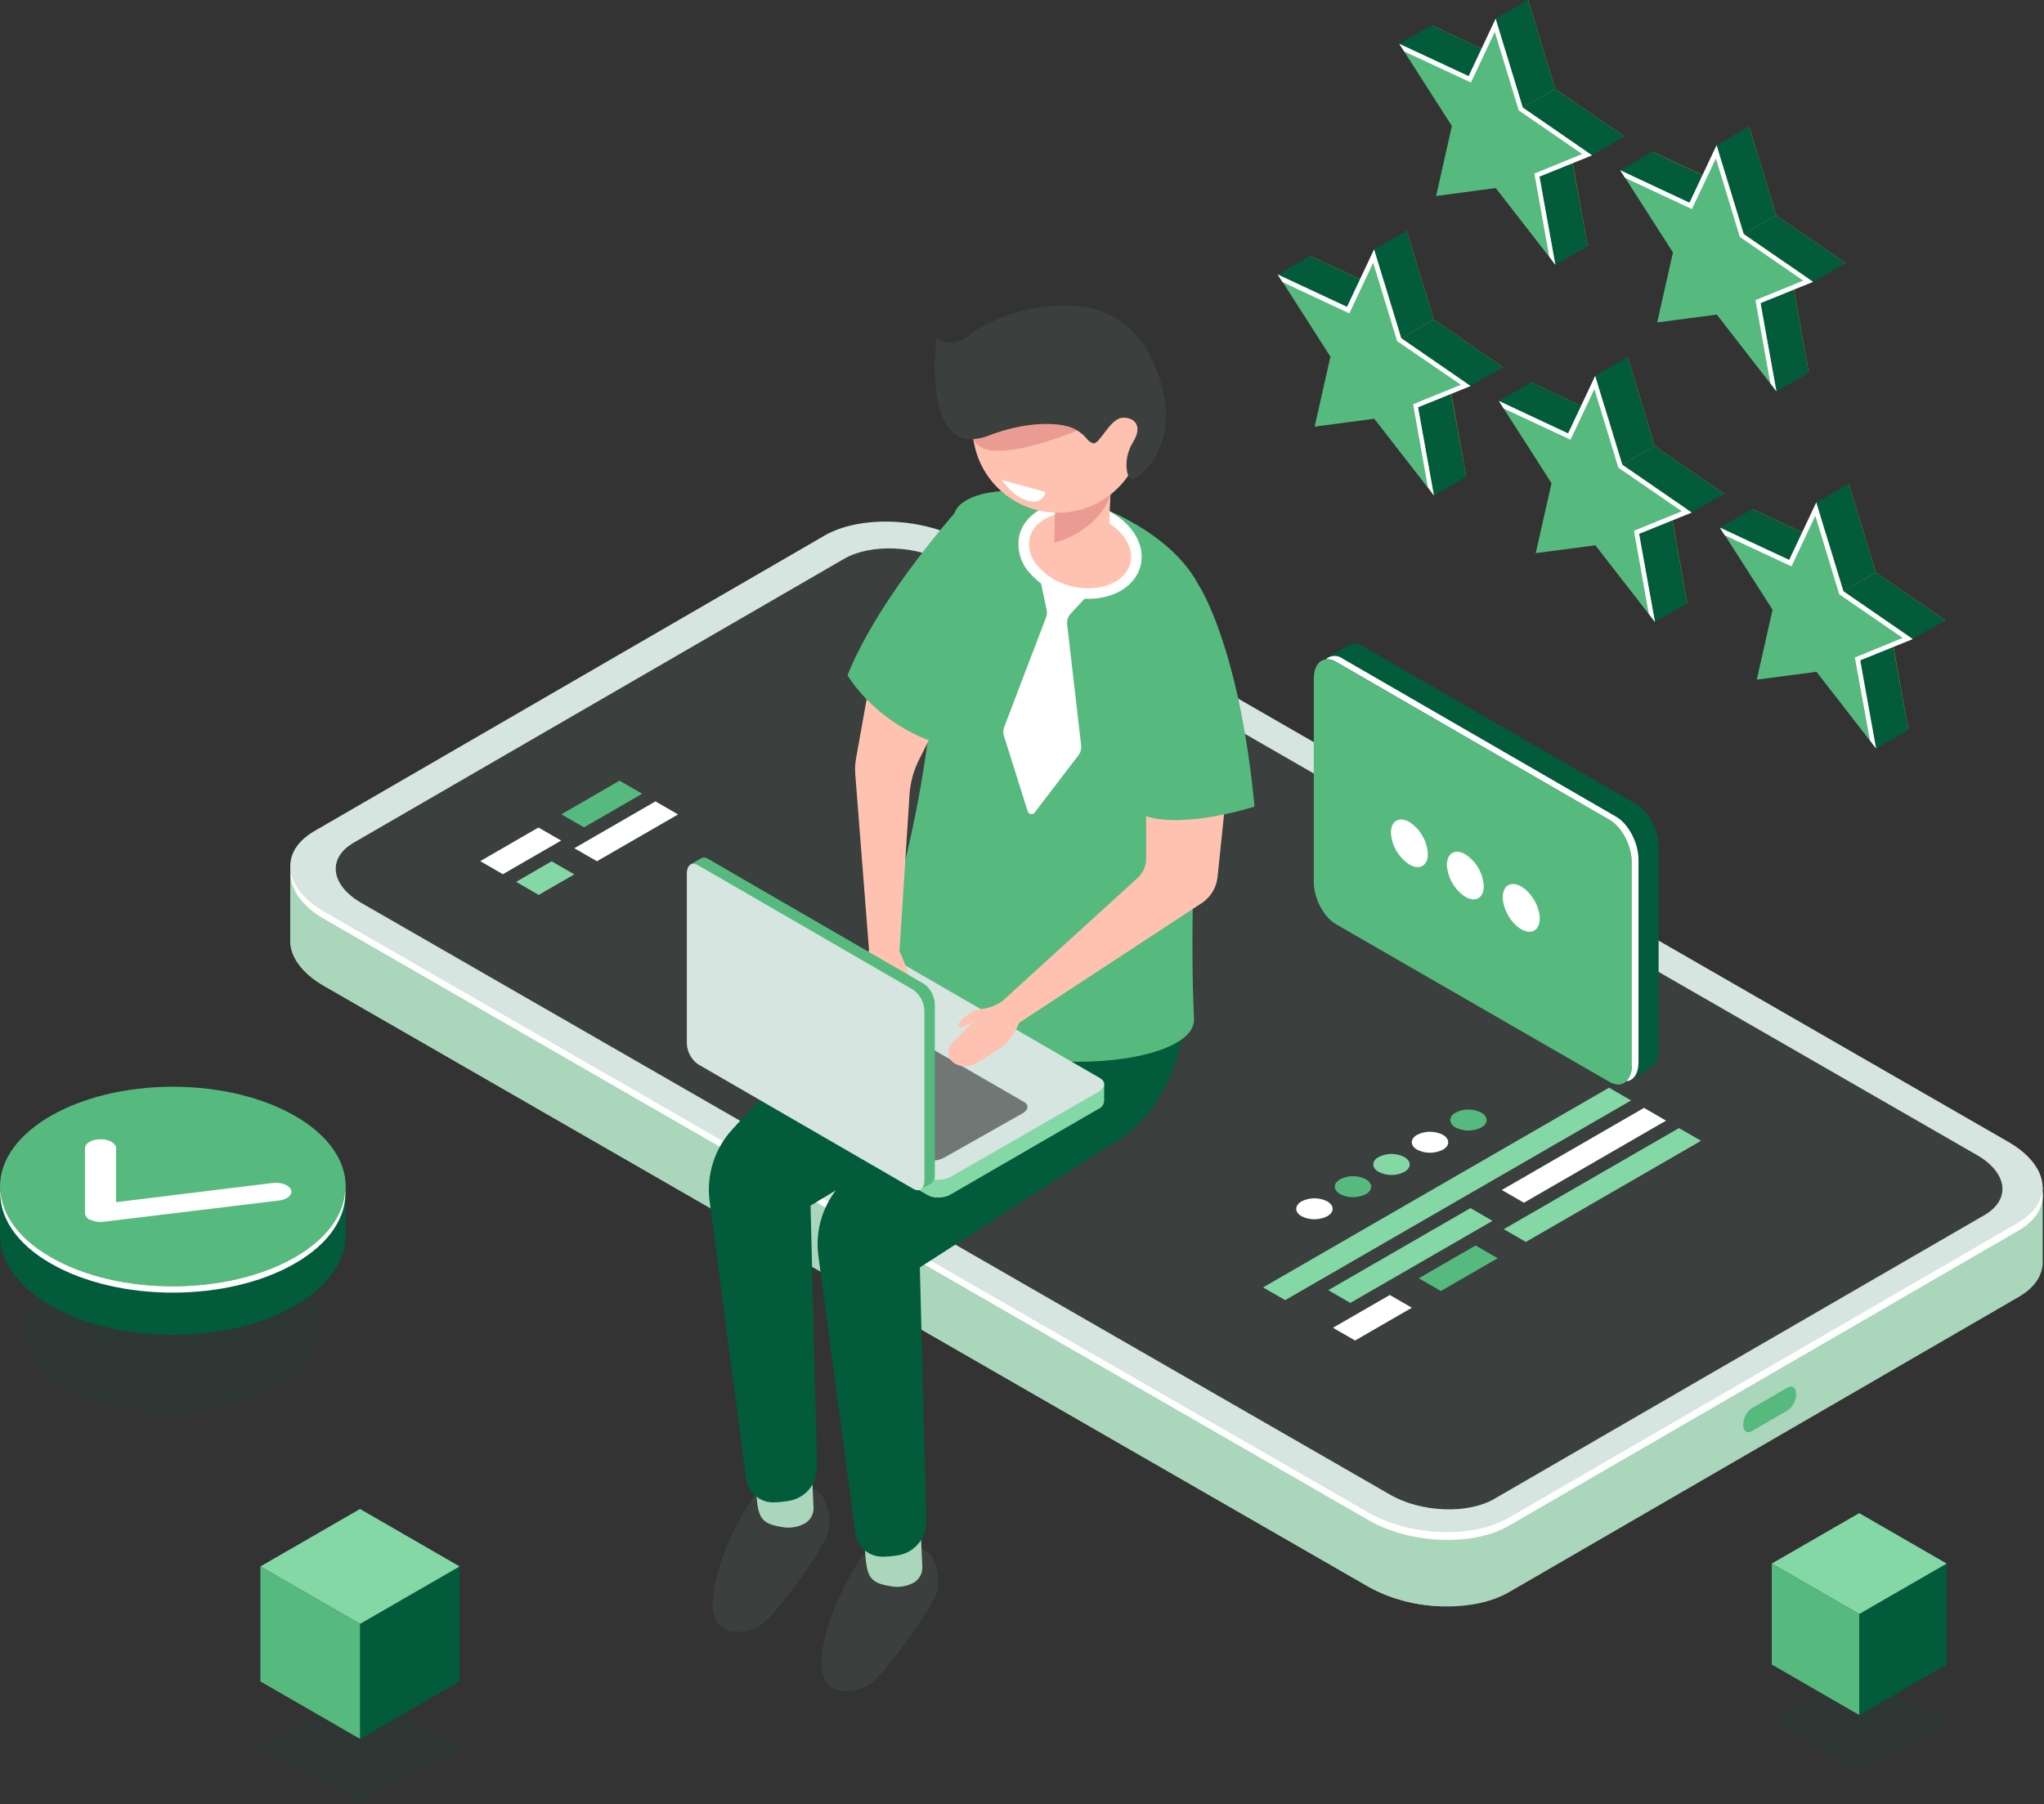 <?xml version="1.0"?>
<svg width="589" height="520" viewBox="0 0 589 520" fill="none" xmlns="http://www.w3.org/2000/svg">
<rect x="0" y="0" width="589" height="520" fill="#333333" stroke="none"/>
<g clip-path="url(#clip0)">
<path d="M434.749 458.967L581.707 373.824C586.544 371.038 588.794 367.256 588.626 363.338V341.998L580.451 351.581C579.916 351.229 579.38 350.877 578.798 350.54L278.01 177.467C266.069 170.594 248.021 169.813 237.688 175.844L92.721 259.794L83.643 249.798V270.662C83.413 275.362 86.705 280.383 93.517 284.256L394.366 457.36C406.307 464.233 424.355 464.953 434.749 458.967Z" fill="#AAD6BB"/>
<path d="M278.01 177.467C266.069 170.594 248.021 169.813 237.688 175.844L92.721 259.794L83.643 249.798V270.662C83.413 275.362 86.705 280.383 93.517 284.256L394.366 457.36C401.033 460.982 408.486 462.916 416.073 462.993L415.782 256.747L278.01 177.467Z" fill="#AAD6BB"/>
<path d="M90.593 239.541L237.551 154.398C247.884 148.412 265.932 149.147 277.872 155.929L578.722 329.124C590.662 335.997 591.979 346.422 581.646 352.392L434.688 437.536C424.355 443.521 406.307 442.802 394.367 435.928L93.532 262.809C81.577 255.936 80.276 245.527 90.593 239.541Z" fill="#D6E5DF"/>
<path d="M434.749 439.801L581.707 354.658C587.019 351.596 589.238 347.31 588.504 342.962C588.243 346.498 585.978 349.836 581.584 352.377L434.627 437.52C424.294 443.506 406.246 442.786 394.305 435.913L93.532 262.809C87.746 259.487 84.47 255.324 83.796 251.236C83.444 256.012 86.766 261.141 93.639 265.014L394.413 438.194C406.353 445.052 424.401 445.787 434.749 439.801Z" fill="white"/>
<path d="M101.921 242.893L243.2 161.087C250.854 156.632 264.294 157.168 273.173 162.281L569.675 332.92C578.554 338.033 579.518 345.778 571.849 350.218L430.57 432.039C422.916 436.479 409.476 435.943 400.613 430.83L104.095 260.237C95.216 255.078 94.252 247.332 101.921 242.893Z" fill="#3B3F3D"/>
<path d="M440.337 0L448.144 25.61L468.137 39.357L452.966 45.541L457.513 70.968L440.337 48.848L423.161 51.129L427.708 30.953L412.538 7.271L432.53 16.594L440.337 0Z" fill="#E8A200"/>
<path d="M403.215 12.629L412.537 7.271L426.942 13.992C426.942 13.992 426.942 23.682 426.942 23.911C424.843 24.218 422.726 24.392 420.605 24.432C420.207 24.493 403.215 12.629 403.215 12.629Z" fill="#025B3B"/>
<path d="M457.512 70.968L448.19 76.326L443.597 50.899C443.597 50.899 448.113 46.123 448.098 46.123L453.18 46.996L457.512 70.968Z" fill="#025B3B"/>
<path d="M431.014 5.357L438.821 30.968L458.798 44.715L443.643 50.899L448.19 76.31L431.014 54.206L413.839 56.486L418.37 36.31L403.215 12.629L423.207 21.951L431.014 5.357Z" fill="#56BA7E"/>
<path d="M448.19 76.326L443.598 50.899L458.753 44.776L438.852 30.998L431.014 5.357L423.207 21.951L403.215 12.629L404.608 14.803L423.865 23.788L430.739 9.184L437.643 31.825L455.921 44.393L442.143 50.026L446.43 73.953L448.19 76.326Z" fill="white"/>
<path d="M431.014 5.358L440.337 0L448.144 25.61L438.821 30.968L431.014 5.358Z" fill="#025B3B"/>
<path d="M468.136 39.357L458.798 44.715L438.821 30.968L448.144 25.61L468.136 39.357Z" fill="#025B3B"/>
<path d="M504.034 36.464L511.856 62.074L531.833 75.836L516.678 82.005L521.225 107.432L504.034 85.312L486.858 87.593L491.405 67.417L476.25 43.735L496.242 53.058L504.034 36.464Z" fill="#E8A200"/>
<path d="M466.896 49.093L476.219 43.735L490.655 50.517C490.655 50.517 490.655 60.207 490.655 60.437C488.555 60.742 486.438 60.916 484.317 60.957C483.904 60.896 466.896 49.093 466.896 49.093Z" fill="#025B3B"/>
<path d="M521.225 107.433L511.887 112.79L507.294 87.364C507.294 87.364 511.872 82.664 511.856 82.664L516.938 83.537L521.225 107.433Z" fill="#025B3B"/>
<path d="M494.711 41.821L502.518 67.432L522.51 81.178L507.355 87.363L511.887 112.79L494.711 90.669L477.535 92.95L482.082 72.774L466.927 49.093L486.904 58.415L494.711 41.821Z" fill="#56BA7E"/>
<path d="M511.887 112.79L507.295 87.363L522.45 81.24L502.457 67.463L494.65 41.852L486.843 58.447L466.896 49.093L468.29 51.267L487.547 60.253L494.451 45.649L501.355 68.29L519.633 80.873L505.856 86.506L510.127 110.433L511.887 112.79Z" fill="white"/>
<path d="M494.711 41.822L504.034 36.464L511.856 62.074L502.518 67.432L494.711 41.822Z" fill="#025B3B"/>
<path d="M531.833 75.836L522.51 81.179L502.518 67.432L511.856 62.074L531.833 75.836Z" fill="#025B3B"/>
<path d="M405.342 66.498L413.15 92.093L433.127 105.855L417.972 112.04L422.518 137.451L405.342 115.346L388.167 117.612L392.713 97.451L377.543 73.754L397.535 83.077L405.342 66.498Z" fill="#E8A200"/>
<path d="M368.22 79.112L377.543 73.754L391.887 80.474C391.887 80.474 391.887 90.164 391.887 90.394C389.787 90.7 387.67 90.873 385.549 90.914C385.212 90.914 368.22 79.112 368.22 79.112Z" fill="#025B3B"/>
<path d="M422.503 137.451L413.18 142.809L408.588 117.397C408.588 117.397 413.104 112.621 413.088 112.621L418.171 113.478L422.503 137.451Z" fill="#025B3B"/>
<path d="M396.004 71.841L403.827 97.451L423.804 111.213L408.649 117.398L413.195 142.809L396.004 120.689L378.829 122.97L383.375 102.809L368.22 79.112L388.197 88.435L396.004 71.841Z" fill="#56BA7E"/>
<path d="M413.195 142.809L408.603 117.382L423.758 111.259L403.781 97.481L395.974 71.871L388.151 88.465L368.174 79.142L369.567 81.316L388.825 90.317L395.698 75.729L402.602 98.323L420.972 110.891L407.195 116.525L411.481 140.467L413.195 142.809Z" fill="white"/>
<path d="M396.004 71.841L405.342 66.498L413.149 92.093L403.827 97.451L396.004 71.841Z" fill="#025B3B"/>
<path d="M433.126 105.856L423.804 111.214L403.827 97.452L413.149 92.094L433.126 105.856Z" fill="#025B3B"/>
<path d="M469.04 102.947L476.847 128.573L496.839 142.32L481.684 148.504L486.231 173.916L469.04 151.811L451.864 154.092L456.41 133.916L441.255 110.219L461.232 119.557L469.04 102.947Z" fill="#E8A200"/>
<path d="M431.917 115.576L441.255 110.218L455.66 116.938C455.66 116.938 455.66 126.628 455.66 126.858C453.556 127.164 451.434 127.338 449.307 127.378C448.909 127.378 431.917 115.576 431.917 115.576Z" fill="#025B3B"/>
<path d="M486.23 173.915L476.892 179.272L472.3 153.861C472.3 153.861 476.892 149.085 476.8 149.085L481.898 149.942L486.23 173.915Z" fill="#025B3B"/>
<path d="M459.717 108.305L467.524 133.915L487.516 147.677L472.346 153.862L476.893 179.273L459.717 157.168L442.541 159.434L447.088 139.273L431.917 115.576L451.91 124.899L459.717 108.305Z" fill="#56BA7E"/>
<path d="M476.893 179.273L472.3 153.861L487.47 147.738L467.478 133.961L459.671 108.351L451.864 124.945L431.917 115.576L433.311 117.75L452.568 126.736L459.441 112.147L466.345 134.788L484.623 147.356L470.846 152.989L475.117 176.931L476.893 179.273Z" fill="white"/>
<path d="M459.717 108.305L469.039 102.947L476.847 128.573L467.524 133.916L459.717 108.305Z" fill="#025B3B"/>
<path d="M496.839 142.319L487.516 147.677L467.524 133.915L476.847 128.572L496.839 142.319Z" fill="#025B3B"/>
<path d="M532.752 139.426L540.559 165.036L560.551 178.783L545.381 184.967L549.927 210.379L532.752 188.274L515.576 190.555L520.122 170.379L504.952 146.697L524.945 156.02L532.752 139.426Z" fill="#E8A200"/>
<path d="M495.629 152.04L504.952 146.697L519.357 153.418C519.357 153.418 519.357 163.092 519.357 163.322C517.257 163.628 515.141 163.801 513.019 163.842C512.621 163.796 495.629 152.04 495.629 152.04Z" fill="#025B3B"/>
<path d="M549.927 210.379L540.605 215.736L536.012 190.325C536.012 190.325 540.528 185.549 540.513 185.549L545.595 186.406L549.927 210.379Z" fill="#025B3B"/>
<path d="M523.429 144.769L531.236 170.379L551.213 184.141L536.058 190.325L540.605 215.737L523.429 193.632L506.238 195.898L510.784 175.737L495.629 152.04L515.606 161.363L523.429 144.769Z" fill="#56BA7E"/>
<path d="M540.605 215.737L536.013 190.325L551.168 184.202L531.191 170.425L523.383 144.814L515.576 161.408L495.584 152.086L496.977 154.26L516.235 163.245L523.108 148.657L529.997 171.297L548.274 183.865L534.497 189.514L538.845 213.395L540.605 215.737Z" fill="white"/>
<path d="M523.429 144.768L532.752 139.426L540.559 165.036L531.236 170.379L523.429 144.768Z" fill="#025B3B"/>
<path d="M560.551 178.783L551.213 184.141L531.236 170.379L540.558 165.036L560.551 178.783Z" fill="#025B3B"/>
<path d="M263.513 444.776C263.513 444.776 254.956 440.459 249.736 446.888C244.516 453.318 236.954 468.503 236.724 478.775C236.494 489.047 244.837 488.342 249.812 485.908C254.787 483.474 269.284 462.441 270.157 458.354C271.029 454.267 269.116 448.649 267.723 447.638C266.33 446.628 263.513 444.776 263.513 444.776Z" fill="#3B3F3D"/>
<path d="M265.381 442.71L265.779 451.589C265.823 452.509 265.614 453.424 265.174 454.234C264.734 455.044 264.08 455.717 263.284 456.181C261.265 457.279 258.927 457.641 256.671 457.207C250.211 456.166 249.644 454.329 249.185 445.45C248.726 436.571 265.381 442.71 265.381 442.71Z" fill="#AAD6BB"/>
<path d="M232.162 427.707C232.162 427.707 223.59 423.39 218.385 429.82C213.18 436.249 205.603 451.45 205.373 461.706C205.144 471.963 213.487 471.274 218.446 468.84C223.406 466.406 237.918 445.373 238.806 441.286C239.694 437.198 237.765 431.58 236.372 430.493C234.979 429.406 232.162 427.707 232.162 427.707Z" fill="#3B3F3D"/>
<path d="M234.03 425.656L234.428 434.519C234.474 435.442 234.264 436.359 233.82 437.17C233.377 437.98 232.719 438.652 231.917 439.112C229.903 440.208 227.571 440.571 225.319 440.137C218.859 439.096 218.278 437.259 217.818 428.381C217.359 419.502 234.03 425.656 234.03 425.656Z" fill="#AAD6BB"/>
<path d="M310.463 262.717C307.937 221.385 265.794 268.84 265.794 268.84L236.954 297.099L210.93 325.633C208.427 328.386 206.554 331.651 205.441 335.202C204.328 338.752 204.002 342.503 204.485 346.192L214.987 426.192C215.241 428.097 216.182 429.845 217.634 431.105C219.086 432.365 220.948 433.051 222.87 433.035C224.173 433.009 225.472 432.891 226.759 432.682C229.264 432.411 231.568 431.181 233.186 429.249C234.804 427.317 235.611 424.833 235.438 422.319L233.571 347.493L288.113 314.611C288.113 314.611 313.004 303.972 310.463 262.717Z" fill="#025B3B"/>
<path d="M341.829 278.439C339.288 237.184 297.145 284.562 297.145 284.562L268.305 312.836L242.281 341.37C239.772 344.12 237.895 347.385 236.779 350.936C235.663 354.487 235.336 358.239 235.821 361.929L246.46 441.868C246.714 443.772 247.656 445.518 249.108 446.775C250.56 448.033 252.423 448.716 254.344 448.695C255.651 448.683 256.956 448.57 258.247 448.359C260.751 448.084 263.052 446.852 264.67 444.921C266.287 442.99 267.096 440.508 266.927 437.995L265.059 365.312L319.541 330.287C319.541 330.287 344.432 319.694 341.829 278.439Z" fill="#025B3B"/>
<path d="M316.877 146.024C348.825 159.265 348.182 178.171 348.182 178.171C348.182 178.171 341.921 247.409 344.064 293.655C344.952 312.974 241.363 314.459 256.808 262.886C275.025 202.082 268.198 152.851 276.709 145.442C285.22 138.033 308.626 142.595 316.877 146.024Z" fill="#56BA7E"/>
<path d="M327.164 162.756C325.496 169.246 317 172.66 308.182 170.41C299.365 168.159 293.594 161.041 295.262 154.55C296.931 148.06 305.427 144.646 314.244 146.896C323.062 149.147 328.848 156.28 327.164 162.756Z" fill="#FFC2B0"/>
<path d="M314.382 170.532L308.504 176.916C308.125 177.323 307.84 177.808 307.669 178.337C307.497 178.865 307.442 179.425 307.509 179.977L311.55 214.91C311.657 215.893 311.383 216.879 310.785 217.666L298.14 234.214C298.014 234.381 297.845 234.51 297.65 234.587C297.455 234.664 297.243 234.685 297.037 234.649C296.831 234.612 296.639 234.52 296.482 234.381C296.326 234.242 296.211 234.062 296.15 233.862L289.323 212.201C289.032 211.389 289.032 210.502 289.323 209.69L301.431 177.956C301.693 177.263 301.751 176.509 301.6 175.783L299.824 167.363L314.382 170.532Z" fill="white"/>
<path d="M313.586 172.614C311.639 172.615 309.699 172.368 307.815 171.88C303.45 170.833 299.527 168.432 296.609 165.022C295.304 163.567 294.366 161.822 293.874 159.931C293.381 158.04 293.348 156.059 293.777 154.153C295.66 146.866 304.998 142.947 314.627 145.427C324.256 147.907 330.532 155.852 328.649 163.139C327.149 168.956 320.918 172.614 313.586 172.614ZM308.779 147.723C302.84 147.723 297.88 150.494 296.732 154.918C296.433 156.359 296.481 157.851 296.872 159.269C297.263 160.688 297.987 161.993 298.982 163.077C301.475 165.991 304.832 168.034 308.565 168.91C316.556 170.976 324.24 168.037 325.694 162.373C327.149 156.709 321.837 150.448 313.861 148.382C312.201 147.95 310.494 147.729 308.779 147.723Z" fill="white"/>
<path d="M304.08 144.569C304.08 144.569 304.355 145.855 303.804 155.974C303.636 159.158 314.78 162.097 317.581 159.25C320.383 156.403 319.311 153.372 320 142.549C320.689 131.726 304.08 144.569 304.08 144.569Z" fill="#FFC2B0"/>
<path d="M320.077 142.549C320.077 142.549 317.337 152.591 303.804 156.449L304.003 147.264L320.077 142.549Z" fill="#EA9C92"/>
<path d="M304.845 147.769C318.423 147.769 329.43 136.762 329.43 123.184C329.43 109.607 318.423 98.6 304.845 98.6C291.267 98.6 280.26 109.607 280.26 123.184C280.26 136.762 291.267 147.769 304.845 147.769Z" fill="#FFC2B0"/>
<path d="M310.494 124.087C310.494 124.087 296.946 129.889 287.532 129.95C278.117 130.011 280.214 122.173 280.214 122.173L308.044 118.147L310.494 124.087Z" fill="#EA9C92"/>
<path d="M284.73 125.618C284.73 125.618 296.533 120.612 306.866 122.694C309.32 123.174 311.532 124.488 313.127 126.414C313.59 127.067 314.258 127.546 315.025 127.777C316.847 128.205 319.862 120.582 323.429 120.413C326.996 120.245 329.369 122.771 326.491 127.44C323.613 132.109 324.547 137.359 325.894 138.155C327.241 138.951 343.896 127.271 331.313 102.335C318.729 77.398 284.363 91.527 279.388 96.579C279.388 96.579 274.152 101.171 269.897 97.084C269.897 97.053 265.121 132.828 284.73 125.618Z" fill="#3B3F3D"/>
<path d="M330.272 228.734V247.44C330.271 248.499 330.05 249.547 329.623 250.517C329.196 251.487 328.573 252.357 327.792 253.073L289.323 288.114L293.701 294.788L346.636 260.069C347.809 259.221 348.791 258.135 349.516 256.882C350.241 255.629 350.694 254.238 350.846 252.798L354.459 218.079L330.272 228.734Z" fill="#FFC2B0"/>
<path d="M345.488 168.787C345.488 168.787 357.153 186.33 361.5 232.484C361.5 232.484 341.6 238.913 330.272 235.27C318.944 231.627 345.488 168.787 345.488 168.787Z" fill="#56BA7E"/>
<g style="mix-blend-mode:multiply" opacity="0.2">
<path d="M328.144 190.968C328.144 190.968 323.551 215.384 323.322 226.865C323.283 228.403 323.727 229.914 324.592 231.185C325.457 232.457 326.699 233.425 328.144 233.953V190.968Z" fill="#56BA7E"/>
</g>
<path d="M318.178 312.438L309.682 311.305L254.849 279.648C253.762 279.159 252.576 278.931 251.385 278.981C250.195 279.032 249.032 279.36 247.991 279.939L209.139 302.365L204.011 301.676V306.789C204.016 307.169 204.129 307.54 204.338 307.857C204.547 308.174 204.842 308.425 205.189 308.58L267.325 344.432C268.412 344.92 269.598 345.149 270.788 345.098C271.979 345.048 273.141 344.72 274.183 344.141L316.494 319.648C316.959 319.452 317.361 319.134 317.658 318.726C317.954 318.319 318.134 317.838 318.178 317.336V312.438Z" fill="#84D8A6"/>
<path d="M276.984 292.384L273.081 290.134H230.218L209.108 302.38L203.98 301.691V306.804C203.985 307.184 204.099 307.555 204.308 307.872C204.516 308.19 204.812 308.44 205.159 308.595L267.325 344.432C268.422 344.985 269.654 345.213 270.876 345.09L276.984 292.384Z" fill="#84D8A6"/>
<path d="M206.292 301.982L204.011 301.676V306.789C204.016 307.169 204.129 307.539 204.338 307.857C204.547 308.174 204.842 308.425 205.189 308.58L206.292 309.207V301.982Z" fill="#5793CE"/>
<path d="M267.891 344.768C269.812 345.387 271.895 345.256 273.723 344.401V335.706H267.891V344.768Z" fill="#84D8A6"/>
<path d="M267.325 339.365L205.128 303.483C203.368 302.473 203.597 300.697 205.618 299.534L247.93 275.041C248.972 274.464 250.135 274.139 251.326 274.091C252.517 274.043 253.702 274.274 254.788 274.765L317 310.754C318.745 311.78 318.53 313.556 316.494 314.719L274.183 339.074C273.141 339.653 271.979 339.981 270.788 340.032C269.598 340.082 268.412 339.854 267.325 339.365Z" fill="#D6E5DF"/>
<path d="M266.361 333.931L214.68 304.095C213.226 303.253 213.41 301.784 215.094 300.804L237.765 288.052C238.619 287.574 239.573 287.301 240.551 287.256C241.529 287.211 242.504 287.394 243.398 287.792L295.063 317.612C296.594 318.454 296.349 319.939 294.65 320.903L271.979 333.716C271.123 334.184 270.17 334.447 269.195 334.484C268.22 334.521 267.25 334.332 266.361 333.931Z" fill="#707774"/>
<path d="M250.394 273.922L249.751 278.224C249.204 281.876 249.303 285.597 250.042 289.215L250.807 292.981C251.013 294.025 251.529 294.983 252.289 295.729C253.048 296.474 254.015 296.973 255.063 297.16C255.458 297.232 255.863 297.221 256.253 297.13C256.644 297.038 257.012 296.867 257.333 296.627C257.655 296.388 257.924 296.084 258.123 295.736C258.322 295.388 258.448 295.002 258.492 294.604L259.518 285.419C259.518 285.419 261.86 288.48 262.992 288.48C264.125 288.48 261.737 279.295 259.165 274.106C256.594 268.917 250.394 273.922 250.394 273.922Z" fill="#FFC2B0"/>
<path d="M271.458 205.787L264.83 218.982C263.253 222.102 262.321 225.507 262.089 228.994L259.196 274.137L250.425 273.923L246.46 223.238C246.337 221.673 246.414 220.099 246.69 218.554L251.282 192.852L271.458 205.787Z" fill="#FFC2B0"/>
<path d="M265.228 342.809L260.008 336.012L205.22 304.279C204.25 303.577 203.457 302.658 202.907 301.594C202.357 300.531 202.064 299.353 202.051 298.156V253.288L199.005 249.231L201.959 247.516C202.291 247.33 202.669 247.242 203.049 247.264C203.429 247.286 203.794 247.416 204.102 247.639L266.192 283.598C267.165 284.298 267.96 285.216 268.513 286.28C269.066 287.344 269.362 288.522 269.376 289.721V338.584C269.438 339.081 269.364 339.586 269.161 340.044C268.959 340.502 268.637 340.897 268.228 341.187L265.228 342.809Z" fill="#56BA7E"/>
<path d="M227.34 317.092L223.498 314.826L202.066 277.719V253.334L199.005 249.231L201.959 247.516C202.291 247.33 202.669 247.242 203.049 247.264C203.429 247.286 203.794 247.416 204.102 247.639L266.192 283.598C267.218 284.263 268.03 285.209 268.534 286.322L227.34 317.092Z" fill="#56BA7E"/>
<path d="M200.337 251.053L198.944 249.231L201.898 247.516C202.23 247.33 202.608 247.242 202.988 247.264C203.368 247.286 203.733 247.416 204.041 247.639L205.128 248.282L200.337 251.053Z" fill="#56BA7E"/>
<path d="M266.713 283.995C268.208 285.344 269.138 287.209 269.315 289.215L263.192 292.721L260.283 287.669L266.713 283.995Z" fill="#56BA7E"/>
<path d="M263.192 285.312L201.102 249.353C199.342 248.343 197.918 249.353 197.918 251.757V300.605C197.932 301.803 198.228 302.982 198.781 304.045C199.334 305.109 200.129 306.028 201.102 306.728L263.192 342.671C264.952 343.697 266.376 342.671 266.376 340.268V291.42C266.359 290.224 266.063 289.048 265.51 287.987C264.957 286.927 264.163 286.01 263.192 285.312Z" fill="#D6E5DF"/>
<path d="M293.731 294.788L292.736 296.839C291.588 299.212 289.788 301.208 287.547 302.595L281.424 306.406C280.484 307 279.4 307.326 278.289 307.35C277.178 307.374 276.081 307.096 275.117 306.544L274.918 306.422C274.464 306.114 274.085 305.709 273.806 305.238C273.528 304.766 273.357 304.238 273.305 303.693C273.254 303.147 273.324 302.597 273.51 302.082C273.696 301.567 273.994 301.099 274.382 300.712L280.827 294.099C280.827 294.099 277.214 296.869 276.234 295.752C275.484 294.925 279.74 290.93 283 290.807C285.35 290.515 287.573 289.583 289.43 288.113L293.731 294.788Z" fill="#FFC2B0"/>
<path d="M277.382 145.305C277.382 145.305 253.747 171.022 244.225 194.597C244.225 194.597 252.308 209.155 272.086 214.88C291.864 220.605 277.382 145.305 277.382 145.305Z" fill="#56BA7E"/>
<g style="mix-blend-mode:multiply" opacity="0.2">
<path d="M267.631 213.349L271.458 176.35L262.441 211.007C264.126 211.884 265.859 212.666 267.631 213.349Z" fill="#56BA7E"/>
</g>
<path d="M295.078 140.115L288.726 138.37C288.726 138.37 291.787 143.146 296.196 144.356C300.605 145.565 301.309 141.83 301.309 141.83L295.078 140.115Z" fill="white"/>
<path d="M515.102 406.552L504.799 412.507C503.437 413.288 502.319 412.507 502.319 410.624C502.335 409.697 502.567 408.786 502.998 407.965C503.428 407.143 504.045 406.434 504.799 405.894L515.102 399.939C516.479 399.143 517.581 399.939 517.581 401.807C517.57 402.737 517.339 403.651 516.908 404.475C516.477 405.3 515.858 406.011 515.102 406.552Z" fill="#56BA7E"/>
<path d="M471.58 231.81L392.729 186.284C392.138 185.87 391.447 185.623 390.729 185.566C390.01 185.51 389.289 185.646 388.641 185.962L380.987 190.371L386.36 192.33V249.766C386.36 254.435 389.208 259.87 392.713 261.89L468.075 305.396V312.131L475.806 307.692C476.568 307.103 477.166 306.327 477.542 305.44C477.917 304.552 478.057 303.583 477.949 302.625V243.995C477.918 239.265 475.086 233.831 471.58 231.81Z" fill="#025B3B"/>
<path d="M463.835 311.857L384.937 266.361C381.431 264.34 378.584 258.906 378.584 254.237V195.607C378.584 190.938 381.431 188.78 384.937 190.8L463.835 236.311C467.34 238.332 470.188 243.751 470.188 248.42V307.065C470.142 311.734 467.294 313.816 463.835 311.857Z" fill="#56BA7E"/>
<path d="M465.718 235.408L386.866 189.82C386.172 189.294 385.316 189.024 384.445 189.057C383.574 189.091 382.742 189.426 382.09 190.004C383.091 189.939 384.087 190.191 384.937 190.724L463.835 236.311C467.341 238.332 470.188 243.751 470.188 248.42V307.065C470.25 307.894 470.147 308.727 469.884 309.515C469.621 310.304 469.204 311.032 468.657 311.657C470.708 311.458 472.147 309.453 472.147 306.162V247.532C472.071 242.848 469.223 237.429 465.718 235.408Z" fill="white"/>
<path d="M411.451 246.124C411.451 249.522 409.078 250.9 406.139 249.185C404.594 248.178 403.308 246.822 402.382 245.227C401.457 243.631 400.919 241.841 400.812 240C400.812 236.602 403.2 235.224 406.139 236.939C407.683 237.945 408.969 239.301 409.891 240.897C410.814 242.493 411.348 244.283 411.451 246.124Z" fill="white"/>
<path d="M427.57 255.43C427.57 258.829 425.197 260.191 422.258 258.492C420.713 257.484 419.427 256.128 418.502 254.533C417.576 252.938 417.038 251.148 416.931 249.307C416.931 245.909 419.319 244.531 422.258 246.245C423.802 247.252 425.088 248.608 426.011 250.204C426.933 251.799 427.467 253.59 427.57 255.43Z" fill="white"/>
<path d="M442.128 268.198C444.207 266.998 444.207 263.104 442.127 259.502C440.047 255.9 436.675 253.953 434.596 255.153C432.517 256.354 432.517 260.247 434.597 263.85C436.677 267.452 440.048 269.399 442.128 268.198Z" fill="white"/>
<path d="M370.333 374.742L470.019 317.184L463.651 313.51L363.965 371.068L370.333 374.742Z" fill="#84D8A6"/>
<path d="M439.694 357.964L490.165 328.818L483.812 325.144L433.326 354.29L439.694 357.964Z" fill="#84D8A6"/>
<path d="M415.201 372.108L431.565 362.663L425.197 358.989L408.833 368.434L415.201 372.108Z" fill="#56BA7E"/>
<path d="M390.479 386.376L406.843 376.931L400.49 373.257L384.11 382.702L390.479 386.376Z" fill="white"/>
<path d="M439.127 346.666L480.092 323L473.739 319.326L432.759 342.992L439.127 346.666Z" fill="white"/>
<path d="M389.116 375.538L430.08 351.887L423.727 348.213L382.748 371.864L389.116 375.538Z" fill="#84D8A6"/>
<path d="M419.441 324.975C420.589 325.556 421.859 325.859 423.146 325.859C424.433 325.859 425.702 325.556 426.85 324.975C428.901 323.781 428.901 321.914 426.85 320.689C425.704 320.101 424.434 319.794 423.146 319.794C421.857 319.794 420.587 320.101 419.441 320.689C417.405 321.868 417.405 323.781 419.441 324.975Z" fill="#56BA7E"/>
<path d="M408.358 331.373C409.509 331.955 410.781 332.258 412.07 332.258C413.36 332.258 414.632 331.955 415.783 331.373C417.834 330.195 417.834 328.312 415.783 327.087C414.632 326.506 413.36 326.203 412.07 326.203C410.781 326.203 409.509 326.506 408.358 327.087C406.307 328.266 406.307 330.195 408.358 331.373Z" fill="white"/>
<path d="M397.26 337.773C398.409 338.361 399.681 338.668 400.972 338.668C402.263 338.668 403.535 338.361 404.684 337.773C406.735 336.594 406.735 334.711 404.684 333.487C403.533 332.905 402.261 332.603 400.972 332.603C399.682 332.603 398.411 332.905 397.26 333.487C395.208 334.681 395.208 336.594 397.26 337.773Z" fill="#84D8A6"/>
<path d="M386.177 344.186C387.328 344.768 388.6 345.07 389.889 345.07C391.179 345.07 392.45 344.768 393.602 344.186C395.638 342.992 395.638 341.125 393.602 339.9C392.453 339.312 391.18 339.005 389.889 339.005C388.598 339.005 387.326 339.312 386.177 339.9C384.126 341.079 384.126 342.992 386.177 344.186Z" fill="#56BA7E"/>
<path d="M375.048 350.555C376.199 351.136 377.47 351.439 378.76 351.439C380.049 351.439 381.321 351.136 382.472 350.555C384.523 349.376 384.523 347.493 382.472 346.269C381.321 345.688 380.049 345.385 378.76 345.385C377.47 345.385 376.199 345.688 375.048 346.269C373.027 347.493 373.027 349.407 375.048 350.555Z" fill="white"/>
<path d="M168.282 238.469L185.059 228.779L178.538 225.014L161.76 234.704L168.282 238.469Z" fill="#56BA7E"/>
<path d="M144.906 251.971L161.699 242.281L155.162 238.516L138.385 248.206L144.906 251.971Z" fill="white"/>
<path d="M172.017 248.236L195.392 234.749L188.871 230.983L165.496 244.485L172.017 248.236Z" fill="white"/>
<path d="M155.239 257.941L165.495 252.017L158.959 248.251L148.718 254.175L155.239 257.941Z" fill="#84D8A6"/>
<path opacity="0.1" d="M49.812 407.195C73.316 407.195 92.369 396.194 92.369 382.625C92.369 369.056 73.316 358.056 49.812 358.056C26.309 358.056 7.256 369.056 7.256 382.625C7.256 396.194 26.309 407.195 49.812 407.195Z" fill="#025B3B"/>
<path d="M99.625 355.989V341.998H96.977C94.043 337.292 89.926 333.439 85.036 330.823C65.58 319.586 34.045 319.586 14.619 330.823C9.729 333.443 5.608 337.295 2.664 341.998H0V355.913C0 363.291 4.837 370.685 14.589 376.318C34.045 387.554 65.58 387.554 85.006 376.318C94.757 370.7 99.625 363.352 99.625 355.989Z" fill="#025B3B"/>
<path d="M49.812 370.762C77.323 370.762 99.625 357.884 99.625 341.998C99.625 326.112 77.323 313.234 49.812 313.234C22.302 313.234 0 326.112 0 341.998C0 357.884 22.302 370.762 49.812 370.762Z" fill="#56BA7E"/>
<path d="M85.036 362.342C65.58 373.562 34.045 373.562 14.619 362.342C5.266 356.953 0.459 349.973 0.076 342.9C-0.337 350.554 4.454 358.3 14.588 364.148C34.045 375.384 65.58 375.384 85.006 364.148C95.17 358.316 99.962 350.554 99.502 342.9C99.165 349.973 94.359 356.953 85.036 362.342Z" fill="white"/>
<path d="M25.809 351.52C25.445 351.359 25.131 351.104 24.9 350.781C24.668 350.458 24.527 350.079 24.493 349.683V330.945C24.493 329.522 26.513 328.358 28.978 328.358C31.442 328.358 33.463 329.522 33.463 330.961V346.498L78.561 340.972C80.98 340.681 83.352 341.569 83.873 342.962C84.393 344.355 82.832 345.748 80.413 346.024L29.896 352.147C28.622 352.318 27.326 352.138 26.146 351.627L25.809 351.52Z" fill="white"/>
<path opacity="0.1" d="M103.743 520L75.04 503.437L103.743 486.858L132.445 503.437L103.743 520Z" fill="#025B3B"/>
<path d="M132.445 484.638L103.743 501.201V468.059L132.445 451.496V484.638Z" fill="#025B3B"/>
<path d="M103.743 468.06L75.04 451.497L103.743 434.934L132.445 451.497L103.743 468.06Z" fill="#84D8A6"/>
<path d="M103.743 501.201L75.04 484.638V451.496L103.743 468.059V501.201Z" fill="#56BA7E"/>
<path opacity="0.1" d="M535.752 510.815L510.555 496.273L535.752 481.715L560.949 496.273L535.752 510.815Z" fill="#025B3B"/>
<path d="M560.949 479.771L535.752 494.313V465.213L560.949 450.67V479.771Z" fill="#025B3B"/>
<path d="M535.752 465.212L510.555 450.67L535.752 436.127L560.949 450.67L535.752 465.212Z" fill="#84D8A6"/>
<path d="M535.752 494.313L510.555 479.771V450.67L535.752 465.213V494.313Z" fill="#56BA7E"/>
</g>
<defs>
<clipPath id="clip0">
<rect width="588.703" height="520" fill="white"/>
</clipPath>
</defs>
</svg>

